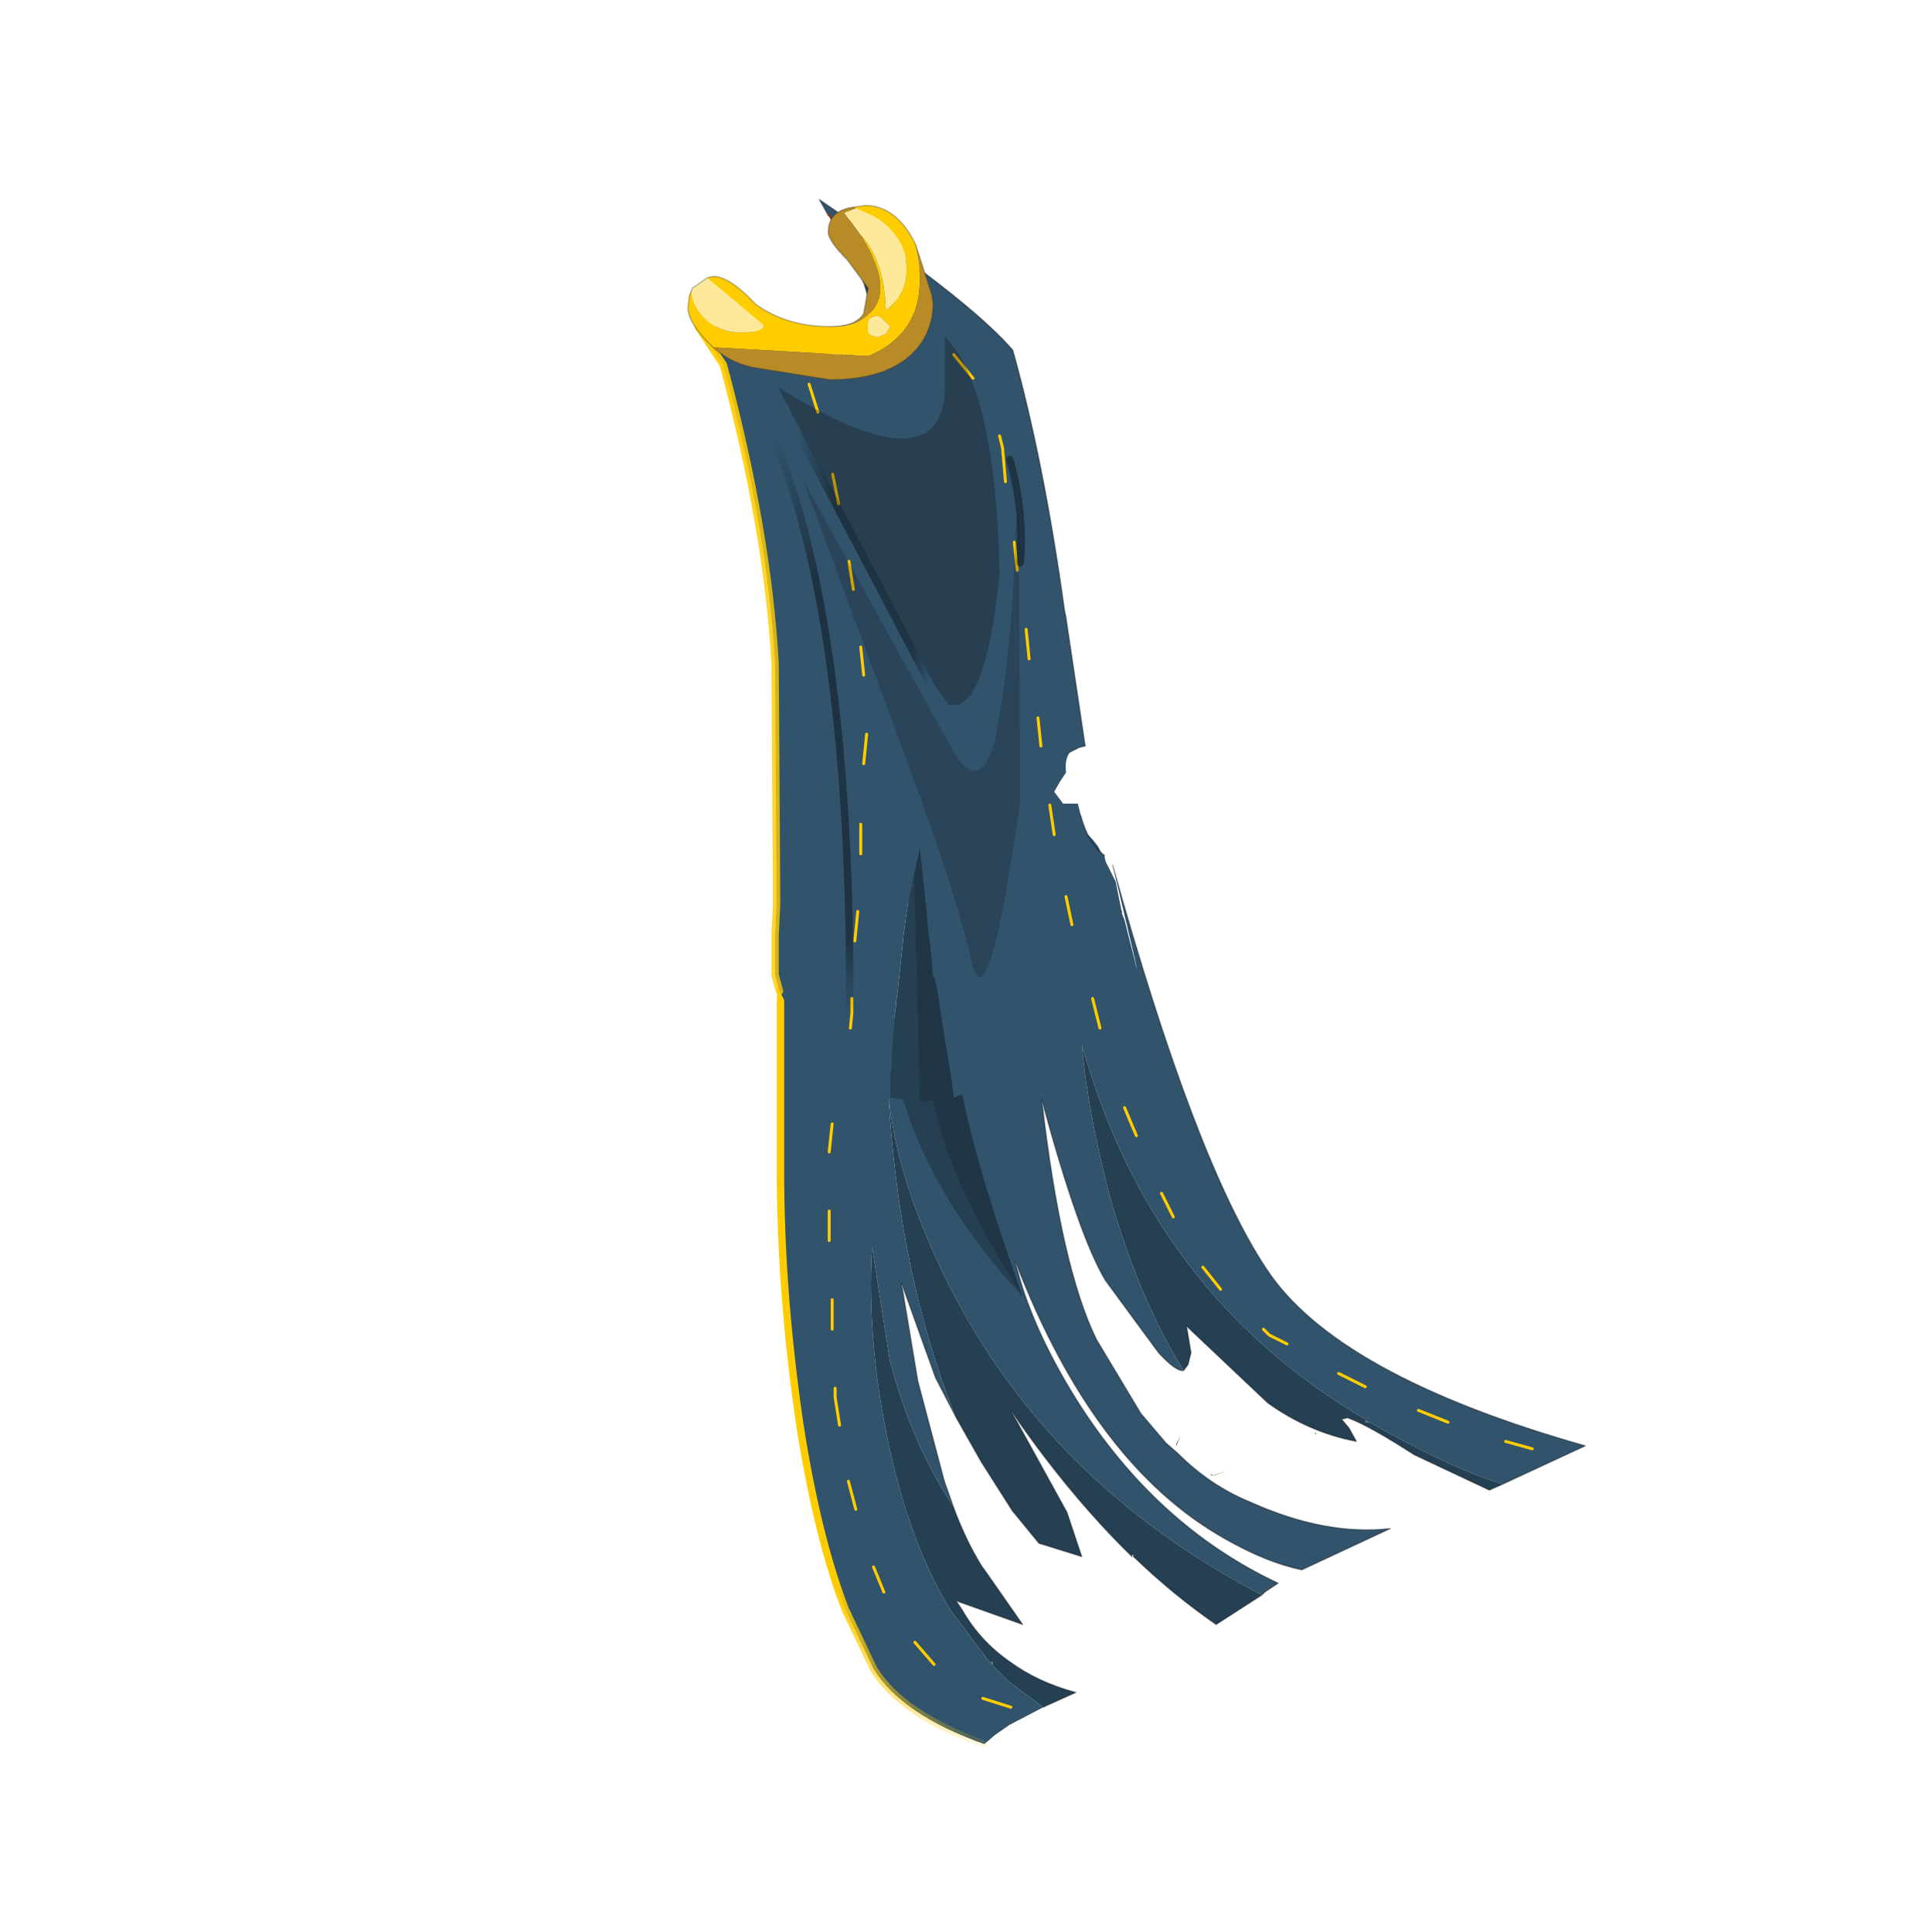 <?xml version="1.0" encoding="UTF-8" standalone="no"?>
<svg xmlns:xlink="http://www.w3.org/1999/xlink" height="440.0px" width="440.0px" xmlns="http://www.w3.org/2000/svg">
  <g transform="matrix(10.0, 0.0, 0.0, 10.0, 0.0, 0.0)">
    <use height="44.0" transform="matrix(0.909, 0.0, 0.0, 0.909, 2.0, 2.0)" width="44.0" xlink:href="#sprite0"/>
  </g>
  <defs>
    <g id="sprite0" transform="matrix(1.0, 0.0, 0.0, 1.0, 0.0, 0.0)">
      <use height="44.0" transform="matrix(1.0, 0.0, 0.0, 1.0, 0.0, 0.0)" width="44.0" xlink:href="#shape0"/>
      <use height="32.2" transform="matrix(0.74, 0.0, 0.0, 0.74, 17.243, 17.744)" width="27.4" xlink:href="#sprite1"/>
      <use height="31.0" transform="matrix(0.74, 0.0, 0.0, 0.74, 15.036, 2.8)" width="14.6" xlink:href="#sprite2"/>
    </g>
    <g id="shape0" transform="matrix(1.0, 0.0, 0.0, 1.0, 0.0, 0.0)">
      <path d="M44.0 44.0 L0.0 44.0 0.0 0.0 44.0 0.0 44.0 44.0" fill="#43adca" fill-opacity="0.0" fill-rule="evenodd" stroke="none"/>
    </g>
    <g id="sprite1" transform="matrix(1.0, 0.0, 0.0, 1.0, 5.75, 4.6)">
      <use height="32.2" transform="matrix(1.0, 0.0, 0.0, 1.0, -5.75, -4.6)" width="27.4" xlink:href="#shape1"/>
    </g>
    <g id="shape1" transform="matrix(1.0, 0.0, 0.0, 1.0, 5.75, 4.6)">
      <path d="M3.7 -4.0 L3.7 -4.05 3.75 -4.05 3.7 -4.0" fill="#9b9988" fill-rule="evenodd" stroke="none"/>
      <path d="M6.3 21.1 L6.3 21.15 6.3 21.1" fill="#3f3b46" fill-rule="evenodd" stroke="none"/>
      <path d="M1.55 24.7 L1.6 24.75 1.55 24.8 1.55 24.7" fill="#8a6923" fill-rule="evenodd" stroke="none"/>
      <path d="M4.9 -3.2 L4.95 -3.15 4.9 -3.15 4.9 -3.2 M7.8 17.4 L7.8 17.35 7.95 17.05 7.8 17.4" fill="#202020" fill-rule="evenodd" stroke="none"/>
      <path d="M4.4 2.9 L4.35 2.9 4.35 2.85 4.35 2.65 4.4 2.85 4.4 2.9 M12.55 17.0 L12.5 17.0 12.5 16.95 12.55 17.0" fill="#4a5f18" fill-rule="evenodd" stroke="none"/>
      <path d="M9.05 18.4 L9.5 18.25 9.1 18.4 9.05 18.4" fill="#856e35" fill-rule="evenodd" stroke="none"/>
      <path d="M9.05 18.4 L9.0 18.4 8.95 18.35 9.05 18.4" fill="#1a1a1a" fill-rule="evenodd" stroke="none"/>
      <path d="M14.2 16.55 L14.3 16.6 14.2 16.6 14.2 16.55" fill="#555ba0" fill-rule="evenodd" stroke="none"/>
      <path d="M3.7 -4.0 L3.75 -4.05 4.2 -3.75 4.2 -3.65 4.3 -3.75 4.55 -3.55 4.9 -3.2 4.9 -3.15 4.95 -3.15 5.15 -2.9 5.75 -1.7 5.8 -1.45 5.85 -1.2 5.95 -0.7 5.95 -0.65 6.05 -0.4 6.25 0.4 Q6.9 3.0 5.65 -2.25 8.45 7.8 10.85 11.4 13.2 15.0 21.65 17.4 L18.85 18.7 Q16.95 18.1 14.35 16.6 L14.3 16.6 14.2 16.5 Q6.95 12.25 4.6 3.8 4.8 6.1 5.55 8.95 6.55 12.45 8.05 14.85 7.8 14.9 7.2 14.25 L5.4 11.8 Q4.5 10.3 3.25 5.7 3.9 11.35 5.1 13.8 L6.6 16.3 7.45 17.3 7.85 17.65 Q8.95 18.75 10.3 19.3 12.85 20.45 15.05 20.2 L12.05 21.6 Q10.85 21.35 9.45 20.55 5.0 18.05 2.35 11.15 2.85 13.3 4.4 15.8 7.1 20.1 11.25 22.05 L10.8 22.35 10.7 22.45 Q3.5 18.7 0.1 11.95 -1.7 8.35 -1.95 5.45 -1.6 11.55 0.3 16.35 L-0.35 15.1 -1.5 11.9 -0.95 15.2 -0.05 18.6 0.25 19.45 Q-1.15 17.35 -1.9 14.5 L-2.5 10.65 Q-2.7 14.15 -1.8 17.95 -1.1 20.9 0.15 22.95 L1.5 24.75 1.55 24.7 1.55 24.8 2.15 25.4 3.3 26.25 2.15 26.85 1.65 27.2 1.3 27.5 Q-1.5 26.5 -2.45 24.95 L-3.4 22.95 Q-4.35 20.5 -4.95 16.65 -5.6 12.2 -5.6 8.1 L-5.6 3.65 -5.6 2.65 -5.6 2.5 -5.6 2.3 -5.55 1.45 -5.55 1.3 -5.55 1.2 -5.5 1.1 -5.3 0.3 -5.05 -0.25 -4.95 -0.4 -4.95 0.05 Q-4.95 3.05 -3.95 3.65 L-3.15 3.75 -2.6 3.5 -2.2 3.1 -2.05 3.05 Q-1.65 3.0 -1.35 2.3 L-1.25 2.0 -1.0 0.7 -1.05 -0.1 -1.45 -1.8 Q-1.55 -2.3 -2.0 -3.05 L-2.2 -3.4 -1.55 -3.8 -1.5 -3.85 -1.4 -3.9 -0.85 -4.1 -0.5 -4.25 0.15 -4.45 0.3 -4.45 0.95 -4.55 1.05 -4.6 1.1 -4.6 1.35 -4.55 1.35 -4.5 1.4 -4.55 1.55 -4.6 2.05 -4.55 2.2 -4.55 2.7 -4.45 2.95 -4.4 3.25 -4.25 3.3 -3.95 3.65 -2.65 3.45 -2.5 3.65 -2.55 3.85 -1.9 Q3.75 -1.6 3.95 -1.4 L4.05 -1.3 3.9 -2.15 3.9 -2.3 3.85 -2.6 3.8 -2.65 3.8 -2.75 3.7 -4.0 M1.35 -4.5 L1.3 -4.45 1.4 -3.7 1.4 -3.5 1.55 -2.05 1.75 -0.5 1.8 -0.25 1.85 -0.3 1.85 -0.55 1.65 -2.1 1.45 -3.55 1.45 -3.75 1.35 -4.45 1.35 -4.5 M4.4 2.9 L4.4 2.85 4.35 2.65 4.35 2.85 4.35 2.9 4.4 2.9 M-0.75 -1.6 L-0.75 -1.55 -0.7 -1.55 -0.7 -1.6 -0.7 -1.8 -0.75 -1.6" fill="#31536c" fill-rule="evenodd" stroke="none"/>
      <path d="M18.85 18.7 L18.4 18.9 15.85 17.7 Q14.3 16.7 13.6 16.45 L13.4 16.5 13.65 16.8 13.9 17.25 Q12.3 16.95 10.9 15.95 L8.15 13.35 8.3 14.25 8.2 14.65 8.05 14.85 Q6.55 12.45 5.55 8.95 4.8 6.1 4.6 3.8 6.95 12.25 14.2 16.5 L14.3 16.6 14.35 16.6 Q16.95 18.1 18.85 18.7 M10.7 22.45 L9.15 23.45 Q7.7 22.45 6.35 21.15 L6.35 21.1 6.3 21.1 6.3 21.15 Q4.15 19.05 2.2 16.2 L4.1 19.65 4.6 21.15 3.15 20.7 2.25 19.6 1.2 17.95 0.35 16.45 0.3 16.35 Q-1.6 11.55 -1.95 5.45 -1.7 8.35 0.1 11.95 3.5 18.7 10.7 22.45 M0.25 19.45 Q0.65 20.55 1.2 21.45 L1.45 21.8 2.6 23.45 0.35 22.65 0.55 22.95 Q1.15 24.0 2.15 24.7 3.1 25.4 4.4 25.75 L3.4 26.2 3.3 26.25 2.15 25.4 1.55 24.8 1.6 24.75 1.55 24.7 1.5 24.75 0.15 22.95 Q-1.1 20.9 -1.8 17.95 -2.7 14.15 -2.5 10.65 L-1.9 14.5 Q-1.15 17.35 0.25 19.45 M14.2 16.55 L14.2 16.6 14.3 16.6 14.2 16.55" fill="#264053" fill-rule="evenodd" stroke="none"/>
      <path d="M5.95 -0.7 L5.95 -0.65 M5.65 -2.25 Q8.45 7.8 10.85 11.4 13.2 15.0 21.65 17.4 L18.85 18.7 18.4 18.9 15.85 17.7 Q14.3 16.7 13.6 16.45 L13.4 16.5 13.65 16.8 13.9 17.25 Q12.3 16.95 10.9 15.95 L8.15 13.35 8.3 14.25 8.2 14.65 8.05 14.85 Q7.8 14.9 7.2 14.25 L5.4 11.8 Q4.5 10.3 3.25 5.7 3.9 11.35 5.1 13.8 L6.6 16.3 7.45 17.3 7.85 17.65 Q8.95 18.75 10.3 19.3 12.85 20.45 15.05 20.2 L12.05 21.6 Q10.85 21.35 9.45 20.55 5.0 18.05 2.35 11.15 2.85 13.3 4.4 15.8 7.1 20.1 11.25 22.05 L10.8 22.35 10.7 22.45 9.15 23.45 Q7.7 22.45 6.35 21.15 L6.3 21.15 Q4.15 19.05 2.2 16.2 L4.1 19.65 4.6 21.15 3.15 20.7 2.25 19.6 1.2 17.95 0.35 16.45 0.3 16.35 -0.35 15.1 -1.5 11.9 -0.95 15.2 -0.05 18.6 0.25 19.45 Q0.65 20.55 1.2 21.45 L1.45 21.8 2.6 23.45 0.35 22.65 0.55 22.95 Q1.15 24.0 2.15 24.7 3.1 25.4 4.4 25.75 L3.4 26.2 3.3 26.25" fill="none" stroke="#000000" stroke-linecap="round" stroke-linejoin="round" stroke-opacity="0.302" stroke-width="0.05"/>
      <path d="M1.3 27.5 Q-1.5 26.5 -2.45 24.95 L-3.4 22.95 Q-4.35 20.5 -4.95 16.65 -5.6 12.2 -5.6 8.1 L-5.6 3.65 -5.6 2.65 -5.6 2.5 -5.6 2.3 -5.55 1.45 -5.55 1.3 -5.55 1.2" fill="none" stroke="url(#gradient0)" stroke-linecap="round" stroke-linejoin="round" stroke-width="0.25"/>
      <path d="M2.6 12.35 Q-1.0 8.45 -1.75 4.4 L-1.6 4.4 -1.6 3.55 -1.55 2.95 -1.55 2.85 -1.5 2.15 -1.45 1.55 -1.4 1.2 -1.4 1.1 -1.2 -0.65 -1.15 -1.15 -1.05 -1.9 -1.0 -2.25 -0.8 -3.2 -0.6 4.6 Q-0.35 7.8 2.6 12.35" fill="#264053" fill-rule="evenodd" stroke="none"/>
      <path d="M-0.8 -3.2 L-0.6 -4.1 -0.4 -2.25 -0.3 -1.15 -0.25 -0.85 -0.15 0.25 -0.1 0.3 0.4 3.25 0.5 3.95 0.5 4.8 0.35 4.0 Q0.5 6.45 2.6 12.35 -0.35 7.8 -0.6 4.6 L-0.8 -3.2" fill="#203646" fill-rule="evenodd" stroke="none"/>
      <path d="M6.45 6.9 L6.05 5.95 M17.0 16.6 L16.0 16.2 M14.2 15.4 L13.6 15.1 13.3 14.95 M11.55 13.95 L10.95 13.65 10.75 13.45 M9.3 12.1 L8.7 11.35 M7.7 9.65 L7.3 8.85 M2.2 26.25 L1.25 25.95 M19.85 17.5 L18.95 17.25 M-3.65 4.5 L-3.55 3.5 M-3.95 7.45 L-3.85 6.5 M-3.95 10.45 L-3.95 9.45 M-3.85 13.45 L-3.85 12.45 M-3.6 16.7 L-3.75 15.75 -3.75 15.45 M-3.05 19.55 L-3.3 18.6 M-2.1 22.35 L-2.45 21.5 M-0.4 24.8 L-1.05 24.05" fill="none" stroke="#ffcc00" stroke-linecap="round" stroke-linejoin="round" stroke-width="0.1"/>
    </g>
    <linearGradient gradientTransform="matrix(0.003, 0.004, -0.017, 0.01, 12.55, 17.2)" gradientUnits="userSpaceOnUse" id="gradient0" spreadMethod="pad" x1="-819.2" x2="819.2">
      <stop offset="0.0" stop-color="#ffcc00"/>
      <stop offset="1.0" stop-color="#ffc900" stop-opacity="0.0"/>
    </linearGradient>
    <g id="sprite2" transform="matrix(1.0, 0.0, 0.0, 1.0, 2.45, 3.85)">
      <use height="31.0" transform="matrix(1.0, 0.0, 0.0, 1.0, -2.45, -3.85)" width="14.6" xlink:href="#shape2"/>
    </g>
    <g id="shape2" transform="matrix(1.0, 0.0, 0.0, 1.0, 2.45, 3.85)">
      <path d="M2.3 -3.3 L2.25 -3.4 2.3 -3.4 2.8 -2.55 2.3 -3.3" fill="#c84524" fill-rule="evenodd" stroke="none"/>
      <path d="M4.4 26.55 L4.4 26.6 4.4 26.55" fill="#4b4754" fill-rule="evenodd" stroke="none"/>
      <path d="M3.65 0.85 L3.7 0.75 3.7 0.85 3.65 0.85" fill="#666637" fill-rule="evenodd" stroke="none"/>
      <path d="M6.55 26.55 L6.5 27.0 6.35 26.2 6.4 26.6 6.25 26.6 5.4 26.7 5.2 19.0 5.4 18.1 5.6 19.95 5.7 21.05 5.75 21.35 5.85 22.45 5.9 22.5 6.0 22.95 6.25 24.6 6.4 25.45 6.5 26.15 6.55 26.55" fill="#203646" fill-rule="evenodd" stroke="none"/>
      <path d="M2.8 -2.55 L2.3 -3.4 3.65 -2.05 3.8 -1.85 4.45 -0.6 4.25 0.45 4.2 0.45 3.9 0.75 3.7 0.95 3.7 0.85 3.7 0.75 Q3.9 -0.5 3.0 -2.15 L2.85 -2.45 2.8 -2.55 M5.4 26.7 L4.4 26.55 4.4 25.75 4.45 25.45 4.45 25.15 4.45 25.05 4.5 24.35 4.55 23.75 4.6 23.4 4.6 23.3 4.65 22.95 4.8 21.55 4.85 21.05 4.95 20.3 5.0 19.95 5.2 19.0 5.4 26.7" fill="#264053" fill-rule="evenodd" stroke="none"/>
      <path d="M2.3 -3.4 L2.25 -3.4 2.0 -3.85 4.9 -1.85 5.05 -1.7 5.45 -1.45 Q7.65 0.2 8.55 1.25 9.6 5.0 10.3 10.05 L10.35 10.3 11.0 14.65 10.8 14.7 10.5 14.85 Q10.3 15.05 10.35 15.55 L10.15 15.85 9.95 16.2 10.25 16.6 10.75 16.6 10.85 17.0 Q11.1 17.95 11.65 18.35 L11.7 18.65 11.7 18.8 11.85 19.7 11.9 19.95 12.05 20.7 12.15 21.05 12.1 21.3 11.95 22.6 11.75 23.15 11.7 23.25 11.65 23.35 11.25 24.1 10.25 25.0 9.4 25.45 9.2 25.55 8.9 25.7 6.55 26.55 6.5 26.15 6.4 25.45 6.25 24.6 6.0 22.95 5.9 22.5 5.85 22.45 5.75 21.35 5.7 21.05 5.6 19.95 5.4 18.1 5.2 19.0 5.0 19.95 4.95 20.3 4.85 21.05 4.8 21.55 4.65 22.95 4.6 23.3 4.6 23.4 4.55 23.75 4.5 24.35 4.45 25.05 4.45 25.15 4.45 25.45 4.4 25.75 4.4 26.55 4.4 26.6 4.0 26.45 3.85 26.4 3.8 26.45 2.9 25.85 2.85 25.8 2.55 25.55 2.45 25.45 2.15 25.2 2.1 25.15 1.85 24.95 1.45 24.45 0.65 22.95 0.5 22.4 0.5 21.05 0.55 20.05 0.55 19.95 0.55 19.65 0.5 11.85 Q0.25 7.35 -1.25 1.75 L-2.1 0.45 -0.75 0.45 -0.75 0.2 -0.35 0.55 2.2 1.35 2.6 1.45 3.1 1.0 3.65 0.85 3.7 0.85 3.7 0.95 3.9 0.75 4.2 0.45 4.25 0.45 4.45 -0.6 3.8 -1.85 3.65 -2.05 2.3 -3.4" fill="#31536c" fill-rule="evenodd" stroke="none"/>
      <path d="M2.25 -3.4 L2.3 -3.3 M2.8 -2.55 L2.3 -3.4 M2.25 -3.4 L2.0 -3.85 4.9 -1.85 5.05 -1.7 5.45 -1.45 Q7.65 0.2 8.55 1.25 9.6 5.0 10.3 10.05 L10.35 10.3 11.0 14.65 10.8 14.7 10.5 14.85 M10.85 17.0 Q11.1 17.95 11.65 18.35 M3.65 0.85 L3.7 0.75 Q3.9 -0.5 3.0 -2.15 L2.85 -2.45 2.8 -2.55 M4.45 -0.6 L4.25 0.45 M3.7 0.95 L3.7 0.85 3.7 0.75" fill="none" stroke="#000000" stroke-linecap="round" stroke-linejoin="round" stroke-opacity="0.302" stroke-width="0.05"/>
      <path d="M-0.75 0.2 L-0.35 0.55 2.2 1.35 2.6 1.45 3.1 1.0 3.65 0.85" fill="none" stroke="#ffc900" stroke-linecap="round" stroke-linejoin="round" stroke-width="0.05"/>
      <path d="M0.65 22.95 L0.5 22.4 0.5 21.05 0.55 20.05 0.55 19.95 0.55 19.65 0.5 11.85 Q0.25 7.35 -1.25 1.75 L-2.1 0.45" fill="none" stroke="url(#gradient1)" stroke-linecap="round" stroke-linejoin="round" stroke-width="0.25"/>
      <path d="M8.3 5.7 L8.2 4.55 8.1 4.15 M7.2 2.2 L6.55 1.4 M1.95 3.35 L1.65 2.4 M3.5 12.25 L3.4 11.3 M3.15 9.35 L3.0 8.4 M9.1 11.7 L9.0 10.7 M8.7 8.7 L8.6 7.75 M2.65 6.45 L2.45 5.45 M9.5 14.65 L9.4 13.7 M9.95 17.65 L9.8 16.65 M3.5 15.25 L3.6 14.25 M3.4 18.3 L3.4 17.3 M3.2 21.25 L3.3 20.25 M3.05 24.2 L3.1 23.7 3.1 23.2 M10.55 20.7 L10.35 19.75 M11.5 24.2 L11.25 23.2 M5.3 0.0 L4.45 -0.7" fill="none" stroke="#ffcc00" stroke-linecap="round" stroke-linejoin="round" stroke-width="0.1"/>
      <path d="M3.2 -3.6 L3.55 -3.65 Q4.6 -3.65 5.25 -2.35 L5.35 -1.8 Q5.7 0.6 3.65 1.45 L-1.6 1.15 -1.75 1.0 Q-2.45 0.3 -2.45 -0.2 L-2.4 -0.6 -2.3 -0.85 Q-2.4 -0.4 -1.9 0.15 -1.4 0.65 -0.65 0.65 0.1 0.65 0.1 0.4 L-1.8 -1.2 -1.6 -1.25 Q-1.05 -1.25 -0.2 -0.35 L-0.15 -0.3 Q0.9 0.45 2.35 0.45 3.25 0.5 3.7 0.0 4.55 -0.8 3.4 -2.65 4.2 -1.8 4.25 -0.1 5.0 -0.65 4.95 -1.6 4.9 -2.6 3.9 -3.25 L3.25 -3.55 3.2 -3.6 M4.25 0.7 L4.4 0.45 4.05 0.1 Q3.65 0.05 3.65 0.4 L3.65 0.6 Q3.7 0.8 4.0 0.8 L4.25 0.7" fill="#ffcc00" fill-rule="evenodd" stroke="none"/>
      <path d="M5.25 -2.35 L5.8 -0.65 5.85 -0.35 Q5.85 0.55 5.3 1.2 4.4 2.25 2.35 2.25 L-0.15 1.85 Q-1.0 1.7 -1.6 1.15 L3.65 1.45 Q5.7 0.6 5.35 -1.8 L5.25 -2.35 M2.35 0.45 Q3.25 0.45 3.5 0.0 L3.65 -0.85 2.95 -1.8 Q2.3 -2.45 2.3 -2.75 2.3 -3.5 3.2 -3.6 L3.25 -3.55 2.85 -3.4 3.4 -2.65 Q4.55 -0.8 3.7 0.0 3.25 0.5 2.35 0.45" fill="#b88b26" fill-rule="evenodd" stroke="none"/>
      <path d="M-2.3 -0.85 L-1.8 -1.2 0.1 0.4 Q0.1 0.65 -0.65 0.65 -1.4 0.65 -1.9 0.15 -2.4 -0.4 -2.3 -0.85 M3.25 -3.55 L3.9 -3.25 Q4.9 -2.6 4.95 -1.6 5.0 -0.65 4.25 -0.1 4.2 -1.8 3.4 -2.65 L2.85 -3.4 3.25 -3.55 M4.25 0.7 L4.0 0.8 Q3.7 0.8 3.65 0.6 L3.65 0.4 Q3.65 0.05 4.05 0.1 L4.4 0.45 4.25 0.7" fill="#fee99a" fill-rule="evenodd" stroke="none"/>
      <path d="M3.2 -3.6 L3.55 -3.65 Q4.6 -3.65 5.25 -2.35 L5.8 -0.65 5.85 -0.35 Q5.85 0.55 5.3 1.2 4.4 2.25 2.35 2.25 L-0.15 1.85 Q-1.0 1.7 -1.6 1.15 L-1.75 1.0 Q-2.45 0.3 -2.45 -0.2 L-2.4 -0.6 -2.3 -0.85 -1.8 -1.2 -1.6 -1.25 Q-1.05 -1.25 -0.2 -0.35 L-0.15 -0.3 Q0.9 0.45 2.35 0.45 3.25 0.45 3.5 0.0 L3.65 -0.85 2.95 -1.8 Q2.3 -2.45 2.3 -2.75 2.3 -3.5 3.2 -3.6 Z" fill="none" stroke="#333333" stroke-linecap="round" stroke-linejoin="round" stroke-opacity="0.302" stroke-width="0.05"/>
      <path d="M1.1 3.7 L6.25 13.5 6.7 14.15" fill="none" stroke="url(#gradient2)" stroke-linecap="round" stroke-linejoin="round" stroke-width="0.25"/>
      <path d="M8.45 4.95 Q8.95 6.75 8.8 8.45" fill="none" stroke="url(#gradient3)" stroke-linecap="round" stroke-linejoin="round" stroke-width="0.25"/>
      <path d="M2.95 26.6 L2.95 27.05" fill="none" stroke="url(#gradient4)" stroke-linecap="round" stroke-linejoin="round" stroke-width="0.25"/>
      <path d="M-0.35 2.5 Q3.35 9.2 3.0 25.9 L3.0 26.35 2.95 26.6" fill="none" stroke="url(#gradient5)" stroke-linecap="round" stroke-linejoin="round" stroke-width="0.25"/>
      <path d="M0.6 2.5 Q5.95 5.85 6.25 2.75 L6.25 0.8 Q7.95 2.45 8.1 8.75 L8.1 8.9 Q7.6 13.5 6.45 13.25 L6.35 13.25 6.3 13.15 6.15 12.95 5.85 12.5 0.7 2.7 0.6 2.5" fill="#111111" fill-opacity="0.302" fill-rule="evenodd" stroke="none"/>
      <path d="M8.65 7.2 L8.75 6.75 8.8 16.55 Q7.7 24.25 7.15 21.95 6.65 19.7 5.05 15.4 L1.45 5.65 6.6 14.95 Q7.45 16.25 7.95 14.45 8.55 11.3 8.65 7.2" fill="#111111" fill-opacity="0.2" fill-rule="evenodd" stroke="none"/>
    </g>
    <linearGradient gradientTransform="matrix(0.009, 0.0, 0.0, 0.019, 5.0, 11.55)" gradientUnits="userSpaceOnUse" id="gradient1" spreadMethod="pad" x1="-819.2" x2="819.2">
      <stop offset="0.0" stop-color="#ffcc00"/>
      <stop offset="1.0" stop-color="#ffc900" stop-opacity="0.0"/>
    </linearGradient>
    <linearGradient gradientTransform="matrix(0.003, 0.0, 0.0, 0.006, 3.75, 8.85)" gradientUnits="userSpaceOnUse" id="gradient2" spreadMethod="pad" x1="-819.2" x2="819.2">
      <stop offset="0.0" stop-color="#000000" stop-opacity="0.0"/>
      <stop offset="0.239" stop-color="#000000" stop-opacity="0.392"/>
      <stop offset="0.788" stop-color="#000000" stop-opacity="0.373"/>
      <stop offset="0.902" stop-color="#000000" stop-opacity="0.0"/>
    </linearGradient>
    <linearGradient gradientTransform="matrix(0.001, -0.009, 0.01, 0.002, 8.3, 8.5)" gradientUnits="userSpaceOnUse" id="gradient3" spreadMethod="pad" x1="-819.2" x2="819.2">
      <stop offset="0.0" stop-color="#000000" stop-opacity="0.0"/>
      <stop offset="0.239" stop-color="#000000" stop-opacity="0.392"/>
      <stop offset="0.788" stop-color="#000000" stop-opacity="0.373"/>
      <stop offset="0.902" stop-color="#000000" stop-opacity="0.0"/>
    </linearGradient>
    <linearGradient gradientTransform="matrix(0.005, 0.012, -0.014, 0.006, 1.3, 14.3)" gradientUnits="userSpaceOnUse" id="gradient4" spreadMethod="pad" x1="-819.2" x2="819.2">
      <stop offset="0.0" stop-color="#000000" stop-opacity="0.0"/>
      <stop offset="0.239" stop-color="#000000" stop-opacity="0.392"/>
      <stop offset="0.788" stop-color="#000000" stop-opacity="0.373"/>
      <stop offset="0.902" stop-color="#000000" stop-opacity="0.0"/>
    </linearGradient>
    <linearGradient gradientTransform="matrix(0.005, 0.012, -0.014, 0.006, 1.35, 15.25)" gradientUnits="userSpaceOnUse" id="gradient5" spreadMethod="pad" x1="-819.2" x2="819.2">
      <stop offset="0.0" stop-color="#000000" stop-opacity="0.0"/>
      <stop offset="0.239" stop-color="#000000" stop-opacity="0.392"/>
      <stop offset="0.788" stop-color="#000000" stop-opacity="0.373"/>
      <stop offset="0.902" stop-color="#000000" stop-opacity="0.0"/>
    </linearGradient>
  </defs>
</svg>
